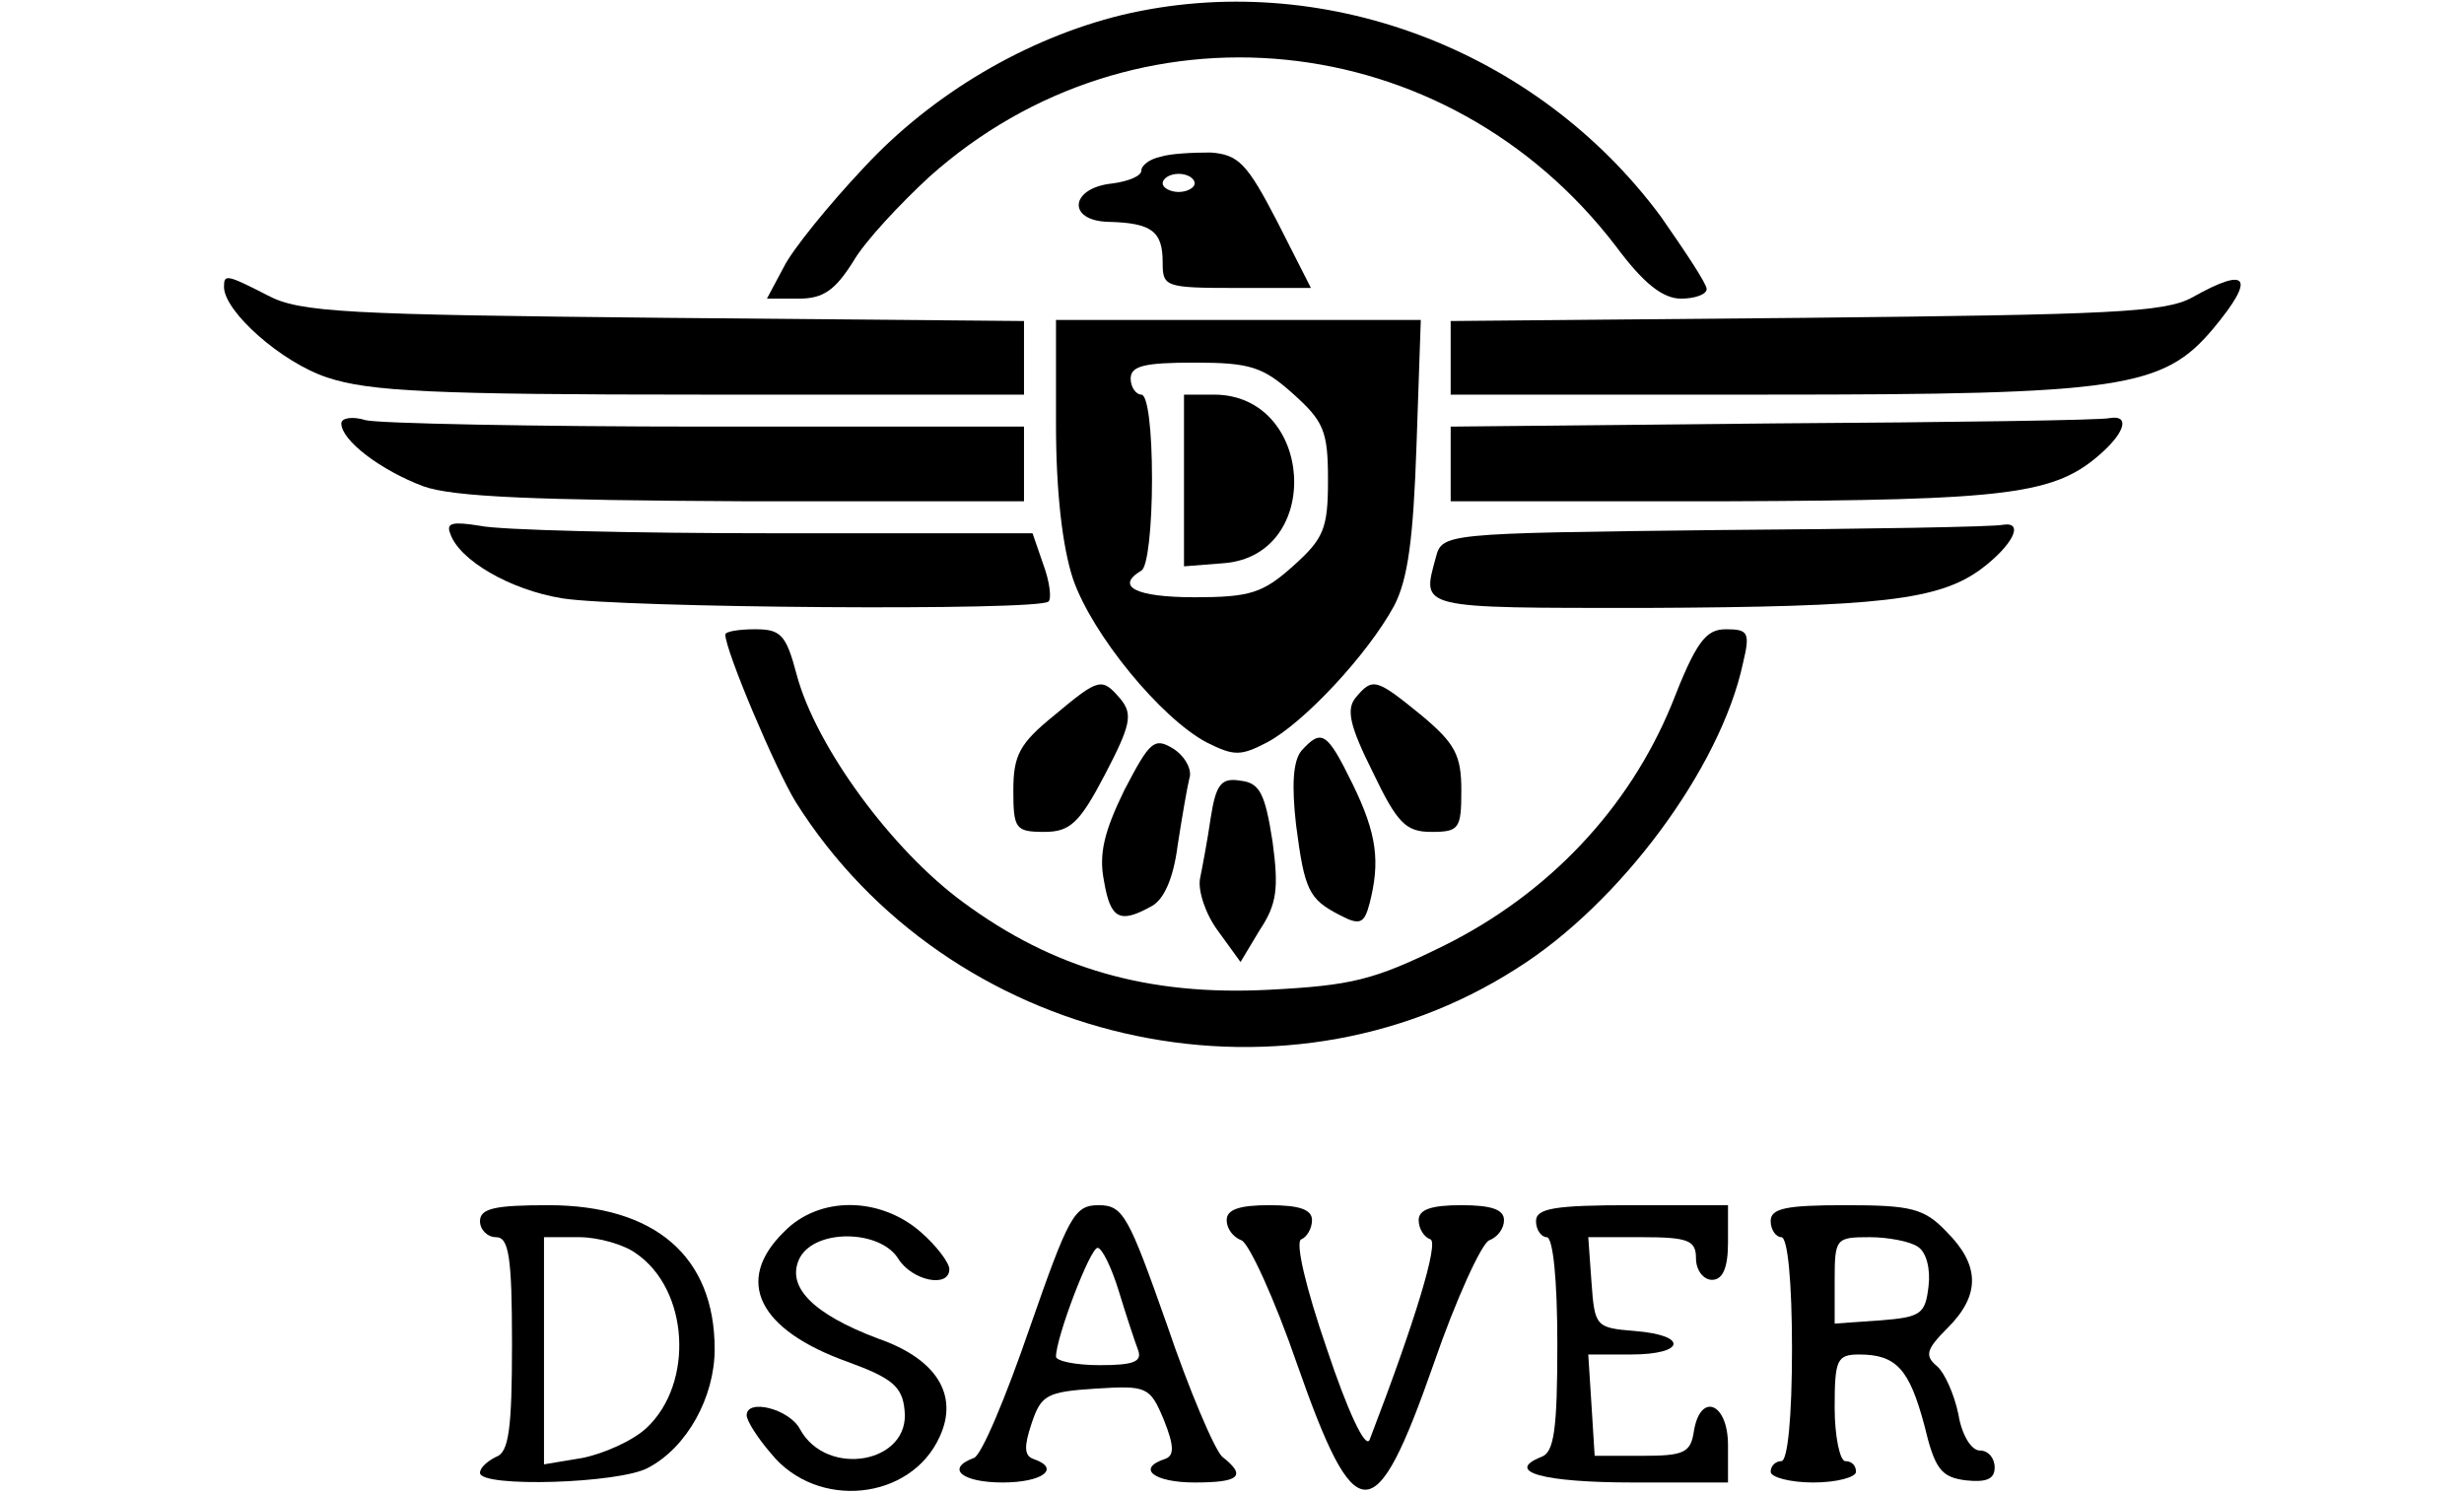 <?xml version="1.0" standalone="no"?>
<!DOCTYPE svg PUBLIC "-//W3C//DTD SVG 20010904//EN"
 "http://www.w3.org/TR/2001/REC-SVG-20010904/DTD/svg10.dtd">
<svg version="1.0" xmlns="http://www.w3.org/2000/svg"
 width="231pt" height="140pt" viewBox="0 0 231 140"
 preserveAspectRatio="xMidYMid meet">

<g transform="translate(0,140) scale(0.1,-0.1)"
fill="#000000" stroke="none">
<path d="M1052 1386 c-90 -22 -178 -74 -242 -143 -33 -35 -67 -77 -75 -93
l-16 -30 30 0 c23 0 34 8 51 35 11 19 44 54 71 79 192 172 485 143 644 -65 26
-35 44 -49 61 -49 13 0 24 4 24 9 0 5 -20 35 -43 68 -117 158 -319 233 -505
189z"/>
<path d="M1088 1253 c-10 -2 -18 -8 -18 -13 0 -5 -12 -10 -27 -12 -40 -4 -43
-35 -4 -36 41 -1 51 -9 51 -38 0 -23 2 -24 70 -24 l69 0 -32 63 c-28 54 -36
62 -62 64 -17 0 -38 -1 -47 -4z m32 -25 c0 -4 -7 -8 -15 -8 -8 0 -15 4 -15 8
0 5 7 9 15 9 8 0 15 -4 15 -9z"/>
<path d="M210 1131 c0 -23 54 -71 97 -85 39 -13 99 -16 350 -16 l303 0 0 34 0
35 -337 3 c-298 3 -342 5 -372 21 -39 20 -41 20 -41 8z"/>
<path d="M2055 1121 c-26 -14 -77 -16 -362 -19 l-333 -3 0 -35 0 -34 298 0
c331 0 370 6 417 62 40 48 33 59 -20 29z"/>
<path d="M990 1002 c0 -63 6 -115 16 -145 18 -52 82 -130 125 -153 26 -13 32
-13 57 0 34 18 94 82 119 128 13 25 18 63 21 151 l4 117 -171 0 -171 0 0 -98z
m222 29 c29 -26 33 -35 33 -81 0 -46 -4 -55 -33 -81 -28 -25 -40 -29 -92 -29
-55 0 -75 10 -50 25 6 3 10 42 10 86 0 46 -4 79 -10 79 -5 0 -10 7 -10 15 0
12 13 15 60 15 52 0 64 -4 92 -29z"/>
<path d="M1110 949 l0 -80 38 3 c93 8 84 158 -10 158 l-28 0 0 -81z"/>
<path d="M320 1003 c0 -16 37 -44 77 -59 28 -10 105 -13 301 -14 l262 0 0 35
0 35 -297 0 c-164 0 -308 3 -320 6 -13 4 -23 2 -23 -3z"/>
<path d="M1663 1003 l-303 -3 0 -35 0 -35 258 0 c267 1 309 6 353 46 22 20 25
35 7 32 -7 -2 -149 -4 -315 -5z"/>
<path d="M422 900 c8 -25 56 -53 105 -61 56 -9 447 -12 456 -3 3 3 1 19 -5 35
l-10 29 -243 0 c-133 0 -257 3 -275 7 -25 4 -32 3 -28 -7z"/>
<path d="M1609 903 c-256 -3 -257 -3 -263 -26 -13 -48 -18 -47 197 -47 219 1
275 7 315 37 29 22 40 44 20 41 -7 -2 -128 -4 -269 -5z"/>
<path d="M680 805 c0 -15 47 -126 66 -157 143 -227 453 -299 676 -156 97 61
191 188 212 286 7 29 5 32 -16 32 -19 0 -28 -12 -51 -71 -40 -97 -115 -177
-214 -226 -65 -32 -86 -37 -163 -41 -114 -6 -203 20 -287 82 -67 49 -138 146
-156 213 -10 38 -15 43 -39 43 -15 0 -28 -2 -28 -5z"/>
<path d="M988 729 c-32 -26 -38 -37 -38 -70 0 -36 2 -39 29 -39 24 0 33 8 57
54 24 46 26 56 15 70 -18 21 -20 21 -63 -15z"/>
<path d="M1271 746 c-9 -11 -6 -26 16 -70 23 -48 31 -56 55 -56 26 0 28 3 28
39 0 33 -6 44 -37 70 -43 35 -46 36 -62 17z"/>
<path d="M1054 659 c-19 -39 -24 -60 -19 -85 6 -36 15 -40 44 -24 12 6 21 26
25 57 4 26 9 55 11 63 3 8 -4 21 -15 28 -18 11 -22 7 -46 -39z"/>
<path d="M1220 696 c-8 -10 -9 -33 -5 -69 8 -62 12 -70 41 -85 19 -10 23 -8
28 11 10 39 7 65 -16 112 -24 49 -29 52 -48 31z"/>
<path d="M1135 633 c-3 -21 -8 -47 -10 -57 -2 -11 5 -33 17 -49 l21 -29 18 30
c16 24 18 39 12 83 -7 45 -12 55 -30 57 -18 3 -23 -3 -28 -35z"/>
<path d="M450 255 c0 -8 7 -15 15 -15 12 0 15 -18 15 -100 0 -80 -3 -102 -15
-106 -8 -4 -15 -10 -15 -15 0 -14 132 -10 158 5 36 19 62 66 62 111 0 87 -56
135 -156 135 -50 0 -64 -3 -64 -15z m146 -30 c50 -34 55 -122 10 -164 -13 -12
-40 -24 -60 -28 l-36 -6 0 107 0 106 33 0 c18 0 42 -7 53 -15z"/>
<path d="M735 245 c-47 -46 -24 -92 60 -122 41 -15 51 -23 53 -45 6 -50 -73
-64 -98 -18 -10 19 -50 29 -50 13 0 -5 10 -21 23 -36 43 -53 131 -44 158 16
18 39 -3 73 -58 92 -61 23 -87 49 -73 76 15 27 75 26 92 -1 13 -21 48 -28 48
-10 0 6 -12 22 -27 35 -38 33 -95 34 -128 0z"/>
<path d="M965 154 c-22 -64 -45 -119 -52 -121 -27 -10 -11 -23 27 -23 37 0 55
13 29 22 -9 3 -9 12 -2 33 9 27 14 30 60 33 48 3 51 2 64 -29 10 -25 10 -34 1
-37 -27 -9 -10 -22 28 -22 42 0 49 6 26 24 -7 6 -31 62 -52 124 -36 102 -41
112 -64 112 -23 0 -28 -10 -65 -116z m84 35 c7 -23 15 -47 18 -55 4 -11 -5
-14 -36 -14 -23 0 -41 4 -41 8 0 18 32 102 39 102 4 0 13 -18 20 -41z"/>
<path d="M1150 256 c0 -8 6 -16 14 -19 7 -3 31 -55 52 -116 55 -157 73 -157
128 0 21 61 45 113 52 116 8 3 14 11 14 19 0 10 -12 14 -40 14 -28 0 -40 -4
-40 -14 0 -8 5 -16 11 -18 8 -3 -14 -76 -57 -188 -4 -9 -21 28 -40 85 -20 58
-30 101 -24 103 5 2 10 10 10 18 0 10 -12 14 -40 14 -28 0 -40 -4 -40 -14z"/>
<path d="M1440 255 c0 -8 5 -15 10 -15 6 0 10 -40 10 -100 0 -80 -3 -102 -15
-106 -35 -14 2 -24 86 -24 l89 0 0 35 c0 40 -26 50 -32 13 -3 -20 -9 -23 -48
-23 l-45 0 -3 48 -3 47 40 0 c51 0 54 18 4 22 -37 3 -38 4 -41 46 l-3 42 50 0
c44 0 51 -3 51 -20 0 -11 7 -20 15 -20 10 0 15 11 15 35 l0 35 -90 0 c-73 0
-90 -3 -90 -15z"/>
<path d="M1660 255 c0 -8 5 -15 10 -15 6 0 10 -42 10 -105 0 -63 -4 -105 -10
-105 -5 0 -10 -4 -10 -10 0 -5 18 -10 40 -10 22 0 40 5 40 10 0 6 -4 10 -10
10 -5 0 -10 23 -10 50 0 45 2 50 23 50 35 0 47 -14 61 -66 10 -42 16 -49 39
-52 19 -2 27 1 27 12 0 9 -6 16 -14 16 -8 0 -17 15 -20 34 -4 19 -13 39 -20
45 -12 10 -10 16 10 36 31 31 30 59 -1 90 -21 22 -33 25 -95 25 -56 0 -70 -3
-70 -15z m138 -24 c8 -5 12 -21 10 -37 -3 -26 -7 -29 -45 -32 l-43 -3 0 40 c0
40 1 41 33 41 17 0 38 -4 45 -9z"/>
</g>
</svg>

